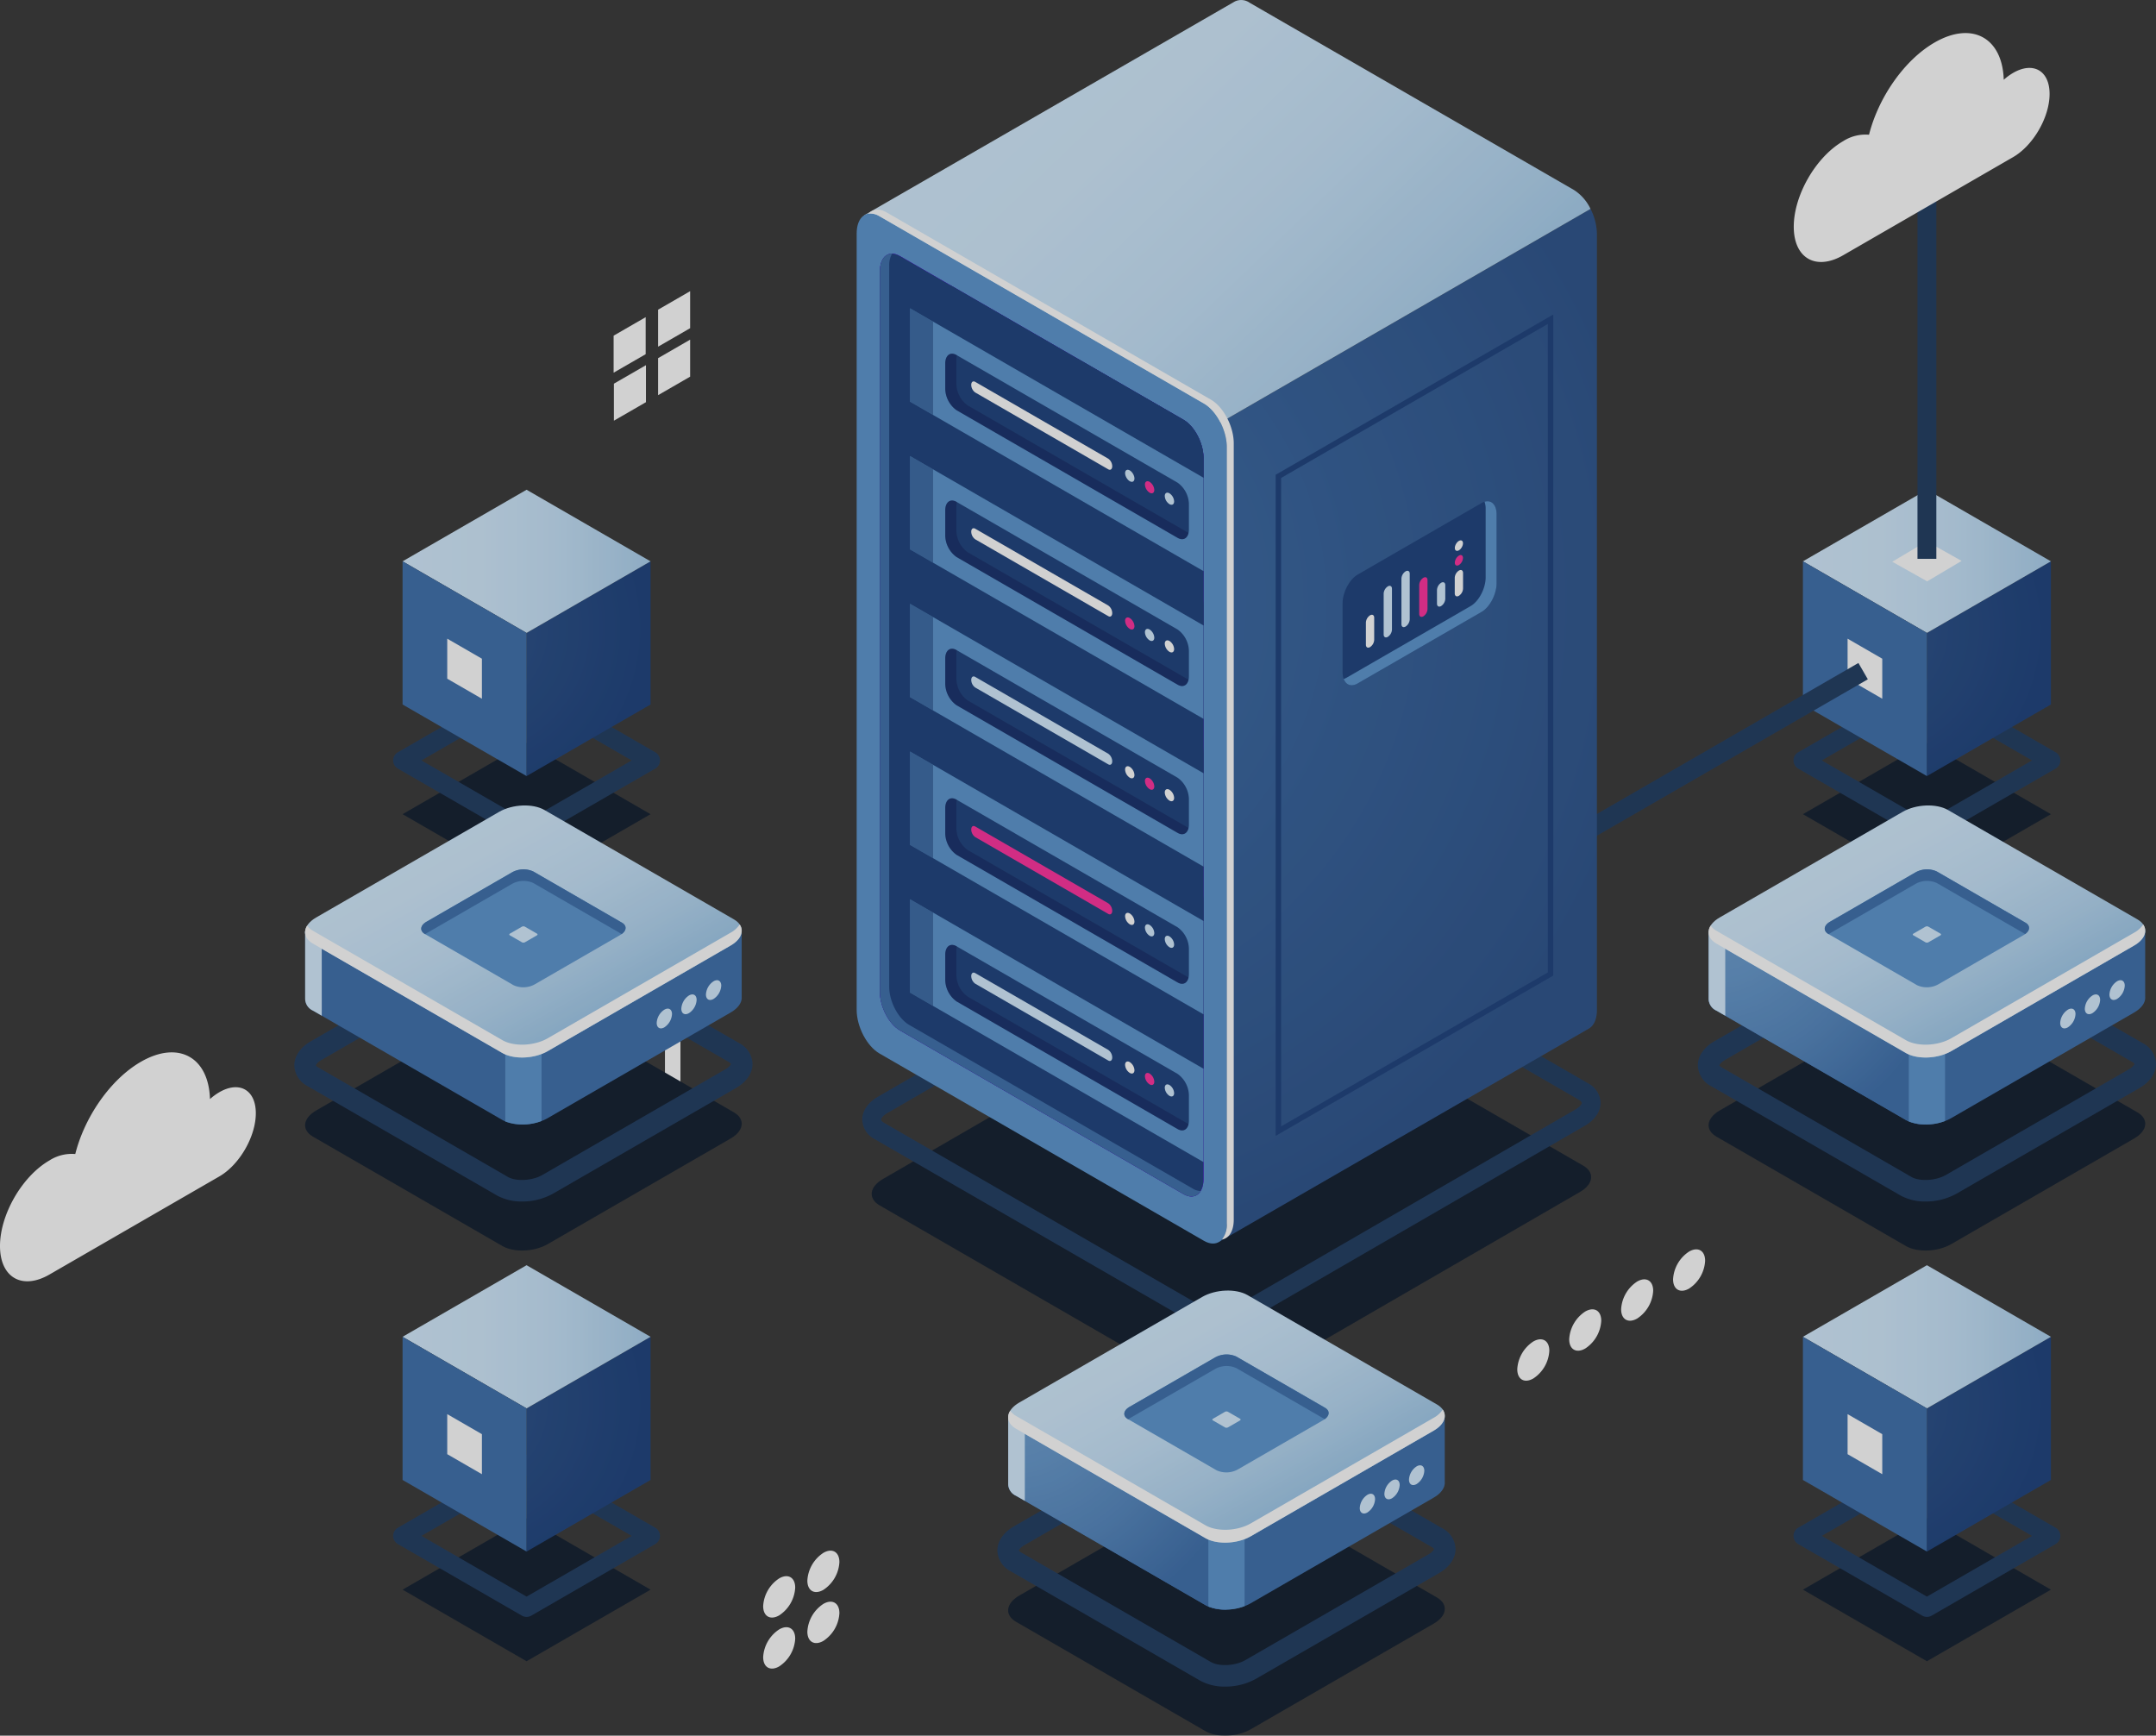 <svg xmlns="http://www.w3.org/2000/svg" xmlns:xlink="http://www.w3.org/1999/xlink" width="634.967" height="511.176" viewBox="0 0 634.967 511.176">
  <rect x="0" y="0" width="634.967" height="511.176" fill="#333333" stroke="none"/>
  <defs>
    <radialGradient id="radial-gradient" cx="-0.095" cy="0.312" r="0.861" gradientTransform="translate(-0.366) scale(1.732 1)" gradientUnits="objectBoundingBox">
      <stop offset="0" stop-color="#274f89"/>
      <stop offset="1" stop-color="#173d7a"/>
    </radialGradient>
    <linearGradient id="linear-gradient" y1="0.5" x2="1.319" y2="0.5" gradientUnits="objectBoundingBox">
      <stop offset="0" stop-color="#d4ecff"/>
      <stop offset="0.239" stop-color="#d0e9fd"/>
      <stop offset="0.46" stop-color="#c5e2f9"/>
      <stop offset="0.675" stop-color="#b2d5f1"/>
      <stop offset="0.884" stop-color="#98c4e7"/>
      <stop offset="1" stop-color="#86b8e0"/>
    </linearGradient>
    <radialGradient id="radial-gradient-2" cx="-1.237" cy="-0.578" r="1.555" gradientTransform="translate(-0.366) scale(1.732 1)" gradientUnits="objectBoundingBox">
      <stop offset="0" stop-color="#699dd1"/>
      <stop offset="0.266" stop-color="#6296cb"/>
      <stop offset="0.641" stop-color="#5084bd"/>
      <stop offset="1" stop-color="#396caa"/>
    </radialGradient>
    <radialGradient id="radial-gradient-3" cx="-0.095" cy="0.312" r="0.861" xlink:href="#radial-gradient"/>
    <radialGradient id="radial-gradient-4" cx="-1.237" cy="-0.578" r="1.555" xlink:href="#radial-gradient-2"/>
    <radialGradient id="radial-gradient-5" cx="-0.095" cy="0.312" r="0.861" xlink:href="#radial-gradient"/>
    <radialGradient id="radial-gradient-6" cx="-1.237" cy="-0.578" r="1.555" xlink:href="#radial-gradient-2"/>
    <radialGradient id="radial-gradient-7" cx="-0.095" cy="0.312" r="0.861" xlink:href="#radial-gradient"/>
    <radialGradient id="radial-gradient-8" cx="-1.237" cy="-0.578" r="1.555" xlink:href="#radial-gradient-2"/>
    <radialGradient id="radial-gradient-9" cx="0.234" cy="0.38" r="0.644" gradientTransform="translate(-0.287) scale(1.574 1)" gradientUnits="objectBoundingBox">
      <stop offset="0" stop-color="#396caa"/>
      <stop offset="1" stop-color="#274f89"/>
    </radialGradient>
    <linearGradient id="linear-gradient-5" x1="0.029" y1="0.235" x2="0.883" y2="0.916" xlink:href="#linear-gradient"/>
    <linearGradient id="linear-gradient-6" x1="-5.118" y1="7.146" x2="-3.992" y2="7.058" gradientUnits="objectBoundingBox">
      <stop offset="0" stop-color="#3919bb"/>
      <stop offset="1" stop-color="#6507fa"/>
    </linearGradient>
    <radialGradient id="radial-gradient-10" cx="0.055" cy="0.064" r="1.056" gradientTransform="translate(-0.02) scale(1.039 1)" xlink:href="#radial-gradient-2"/>
    <linearGradient id="linear-gradient-8" x1="0.131" y1="0.119" x2="0.99" y2="1.006" gradientUnits="objectBoundingBox">
      <stop offset="0" stop-color="#d4ecff"/>
      <stop offset="0.201" stop-color="#d0e9fd"/>
      <stop offset="0.387" stop-color="#c5e2f9"/>
      <stop offset="0.568" stop-color="#b2d5f1"/>
      <stop offset="0.744" stop-color="#98c4e7"/>
      <stop offset="0.842" stop-color="#86b8e0"/>
    </linearGradient>
    <radialGradient id="radial-gradient-11" cx="0.055" cy="0.064" r="1.056" gradientTransform="translate(-0.02) scale(1.039 1)" xlink:href="#radial-gradient-2"/>
  </defs>
  <g id="Group_1001" data-name="Group 1001" transform="translate(-169.251 -46.426)" opacity="0.777">
    <path id="Path_2757" data-name="Path 2757" d="M233.85,249.024a17.115,17.115,0,0,0-2.756,2.019c-.382-12.4-9.34-17.334-20.363-10.97-8.978,5.184-16.585,16.282-19.311,27.159a12.178,12.178,0,0,0-7.617,1.893c-8.037,4.639-14.552,15.924-14.552,25.2s6.514,13.04,14.552,8.4l50.047-28.9c5.933-3.425,10.743-11.757,10.743-18.608S239.782,245.6,233.85,249.024Z" transform="translate(0 119.072)" fill="#fff"/>
    <g id="Group_963" data-name="Group 963" transform="translate(616.107 414.38)">
      <path id="Path_2758" data-name="Path 2758" d="M452.992,292.84a10.427,10.427,0,0,1-4.719,8.171c-2.606,1.5-4.719.286-4.719-2.724a10.433,10.433,0,0,1,4.719-8.173C450.879,288.611,452.992,289.83,452.992,292.84Z" transform="translate(-443.555 -262.979)" fill="#fff"/>
      <path id="Path_2759" data-name="Path 2759" d="M462.453,287.377a10.428,10.428,0,0,1-4.719,8.173c-2.606,1.5-4.719.284-4.719-2.724a10.427,10.427,0,0,1,4.719-8.173C460.342,283.148,462.453,284.367,462.453,287.377Z" transform="translate(-437.722 -266.346)" fill="#fff"/>
      <path id="Path_2760" data-name="Path 2760" d="M471.915,281.914a10.43,10.43,0,0,1-4.719,8.173c-2.606,1.5-4.719.284-4.719-2.724a10.43,10.43,0,0,1,4.719-8.173C469.8,277.685,471.915,278.905,471.915,281.914Z" transform="translate(-431.889 -269.714)" fill="#fff"/>
      <path id="Path_2761" data-name="Path 2761" d="M481.377,276.451a10.43,10.43,0,0,1-4.719,8.173c-2.606,1.505-4.719.286-4.719-2.724a10.432,10.432,0,0,1,4.719-8.173C479.264,272.222,481.377,273.442,481.377,276.451Z" transform="translate(-426.055 -273.082)" fill="#fff"/>
    </g>
    <g id="Group_964" data-name="Group 964" transform="translate(394.009 503.118)">
      <path id="Path_2762" data-name="Path 2762" d="M316.714,345.018A10.427,10.427,0,0,1,312,353.191c-2.606,1.5-4.719.286-4.719-2.724A10.432,10.432,0,0,1,312,342.294C314.6,340.789,316.714,342.009,316.714,345.018Z" transform="translate(-307.277 -319.104)" fill="#fff"/>
      <path id="Path_2763" data-name="Path 2763" d="M324.767,340.369a10.43,10.43,0,0,1-4.719,8.173c-2.606,1.5-4.719.284-4.719-2.724a10.43,10.43,0,0,1,4.719-8.173C322.654,336.14,324.767,337.36,324.767,340.369Z" transform="translate(-302.312 -321.97)" fill="#fff"/>
      <path id="Path_2764" data-name="Path 2764" d="M316.714,335.72A10.427,10.427,0,0,1,312,343.893c-2.606,1.5-4.719.286-4.719-2.724A10.433,10.433,0,0,1,312,333C314.6,331.491,316.714,332.711,316.714,335.72Z" transform="translate(-307.277 -324.836)" fill="#fff"/>
      <path id="Path_2765" data-name="Path 2765" d="M324.767,331.071a10.43,10.43,0,0,1-4.719,8.173c-2.606,1.505-4.719.285-4.719-2.724a10.43,10.43,0,0,1,4.719-8.173C322.654,326.842,324.767,328.062,324.767,331.071Z" transform="translate(-302.312 -327.702)" fill="#fff"/>
    </g>
    <g id="Group_965" data-name="Group 965" transform="translate(349.97 132.184)">
      <path id="Path_2766" data-name="Path 2766" d="M289.67,114.886l-9.437,5.449v-10.9l9.437-5.449Z" transform="translate(-280.232 -96.332)" fill="#fff"/>
      <path id="Path_2767" data-name="Path 2767" d="M297.772,110.149l-9.437,5.449V104.7l9.437-5.449Z" transform="translate(-275.237 -99.252)" fill="#fff"/>
      <path id="Path_2768" data-name="Path 2768" d="M289.72,123.632l-9.437,5.449v-10.9l9.437-5.449Z" transform="translate(-280.201 -90.94)" fill="#fff"/>
      <path id="Path_2769" data-name="Path 2769" d="M297.772,118.982l-9.437,5.449v-10.9l9.437-5.449Z" transform="translate(-275.237 -93.807)" fill="#fff"/>
    </g>
    <path id="Path_2770" data-name="Path 2770" d="M276.24,278.026a2.282,2.282,0,0,1-2.282-2.282V246.506a2.281,2.281,0,0,1,1.141-1.977l25.321-14.618a2.283,2.283,0,0,1,3.424,1.975v29.239A2.284,2.284,0,0,1,302.7,263.1L277.382,277.72A2.284,2.284,0,0,1,276.24,278.026Zm2.283-30.2v23.966l20.756-11.983v-23.97Zm23.038,13.3h0Z" transform="translate(65.811 114.221)" fill="#fff"/>
    <g id="Group_967" data-name="Group 967" transform="translate(285.039 419.048)">
      <g id="Group_966" data-name="Group 966">
        <path id="Path_2771" data-name="Path 2771" d="M278.54,363.93l-36.518-21.084,36.517-21.083,36.518,21.084Z" transform="translate(-239.246 -247.293)" fill="#0b1829"/>
        <path id="Path_2772" data-name="Path 2772" d="M279.6,357.971a2.771,2.771,0,0,1-1.387-.372l-36.518-21.084a2.776,2.776,0,0,1,0-4.809l36.517-21.082a2.77,2.77,0,0,1,2.774,0L317.5,331.706a2.775,2.775,0,0,1,0,4.809L280.986,357.6A2.771,2.771,0,0,1,279.6,357.971ZM248.633,334.11,279.6,351.989l30.964-17.879L279.6,316.235Z" transform="translate(-240.305 -254.39)" fill="#1a375d"/>
        <path id="Path_2773" data-name="Path 2773" d="M301.13,330.9l-36.517,21.083V309.82l36.517-21.083Z" transform="translate(-225.319 -267.654)" fill="url(#radial-gradient)"/>
        <path id="Path_2774" data-name="Path 2774" d="M278.54,317.86l-36.517-21.083,36.516-21.082,36.517,21.083Z" transform="translate(-239.246 -275.695)" fill="url(#linear-gradient)"/>
        <path id="Path_2775" data-name="Path 2775" d="M278.54,351.985,242.023,330.9V288.737L278.54,309.82Z" transform="translate(-239.246 -267.654)" fill="url(#radial-gradient-2)"/>
      </g>
      <path id="Path_2776" data-name="Path 2776" d="M260.372,320.518l-10.214-5.9V302.828l10.214,5.9Z" transform="translate(-234.23 -258.967)" fill="#fff"/>
    </g>
    <g id="Group_969" data-name="Group 969" transform="translate(697.456 190.661)">
      <g id="Group_968" data-name="Group 968">
        <path id="Path_2777" data-name="Path 2777" d="M531.482,223.433,494.964,202.35l36.517-21.083L568,202.351Z" transform="translate(-492.187 -106.797)" fill="#0b1829"/>
        <path id="Path_2778" data-name="Path 2778" d="M532.542,217.474a2.782,2.782,0,0,1-1.389-.372L494.635,196.02a2.776,2.776,0,0,1,0-4.809l36.517-21.083a2.774,2.774,0,0,1,2.776,0l36.519,21.083a2.776,2.776,0,0,1,0,4.809L533.929,217.1A2.781,2.781,0,0,1,532.542,217.474Zm-30.966-23.86,30.966,17.877L563.5,193.614,532.54,175.739Z" transform="translate(-493.246 -113.893)" fill="#1a375d"/>
        <path id="Path_2779" data-name="Path 2779" d="M554.071,190.405l-36.517,21.083V169.323l36.517-21.083Z" transform="translate(-478.26 -127.158)" fill="url(#radial-gradient-3)"/>
        <path id="Path_2780" data-name="Path 2780" d="M531.482,177.364l-36.517-21.083L531.48,135.2,568,156.281Z" transform="translate(-492.186 -135.198)" fill="url(#linear-gradient)"/>
        <path id="Path_2781" data-name="Path 2781" d="M531.482,211.488l-36.517-21.083V148.24l36.517,21.083Z" transform="translate(-492.186 -127.158)" fill="url(#radial-gradient-4)"/>
      </g>
      <path id="Path_2782" data-name="Path 2782" d="M513.314,180.022l-10.213-5.9V162.332l10.213,5.9Z" transform="translate(-487.171 -118.47)" fill="#fff"/>
      <path id="Path_2783" data-name="Path 2783" d="M511.237,150.612l10.142-6.019,10.283,5.774-10.142,6.019Z" transform="translate(-482.154 -129.406)" fill="#fff"/>
    </g>
    <g id="Group_971" data-name="Group 971" transform="translate(697.456 419.048)">
      <g id="Group_970" data-name="Group 970">
        <path id="Path_2784" data-name="Path 2784" d="M531.482,363.93l-36.518-21.084,36.517-21.083L568,342.847Z" transform="translate(-492.187 -247.293)" fill="#0b1829"/>
        <path id="Path_2785" data-name="Path 2785" d="M532.542,357.971a2.782,2.782,0,0,1-1.389-.372l-36.518-21.084a2.776,2.776,0,0,1,0-4.809l36.517-21.082a2.773,2.773,0,0,1,2.776,0l36.519,21.082a2.776,2.776,0,0,1,0,4.809L533.929,357.6A2.781,2.781,0,0,1,532.542,357.971ZM501.574,334.11l30.967,17.879,30.964-17.879L532.54,316.235Z" transform="translate(-493.246 -254.39)" fill="#1a375d"/>
        <path id="Path_2786" data-name="Path 2786" d="M554.071,330.9l-36.517,21.083V309.82l36.517-21.083Z" transform="translate(-478.26 -267.654)" fill="url(#radial-gradient-5)"/>
        <path id="Path_2787" data-name="Path 2787" d="M531.481,317.86l-36.517-21.083,36.516-21.082L568,296.778Z" transform="translate(-492.187 -275.695)" fill="url(#linear-gradient)"/>
        <path id="Path_2788" data-name="Path 2788" d="M531.481,351.985,494.964,330.9V288.737l36.517,21.083Z" transform="translate(-492.187 -267.654)" fill="url(#radial-gradient-6)"/>
      </g>
      <path id="Path_2789" data-name="Path 2789" d="M513.314,320.518l-10.214-5.9V302.828l10.214,5.9Z" transform="translate(-487.171 -258.967)" fill="#fff"/>
    </g>
    <g id="Group_973" data-name="Group 973" transform="translate(285.039 190.661)">
      <g id="Group_972" data-name="Group 972">
        <path id="Path_2790" data-name="Path 2790" d="M278.54,223.433,242.022,202.35l36.517-21.083,36.518,21.084Z" transform="translate(-239.246 -106.797)" fill="#0b1829"/>
        <path id="Path_2791" data-name="Path 2791" d="M279.6,217.474a2.771,2.771,0,0,1-1.387-.372L241.694,196.02a2.776,2.776,0,0,1,0-4.809l36.517-21.083a2.771,2.771,0,0,1,2.774,0L317.5,191.21a2.775,2.775,0,0,1,0,4.809L280.986,217.1A2.771,2.771,0,0,1,279.6,217.474Zm-30.964-23.86L279.6,211.491l30.963-17.877L279.6,175.739Z" transform="translate(-240.305 -113.893)" fill="#1a375d"/>
        <path id="Path_2792" data-name="Path 2792" d="M301.13,190.405l-36.517,21.083V169.323L301.13,148.24Z" transform="translate(-225.319 -127.158)" fill="url(#radial-gradient-7)"/>
        <path id="Path_2793" data-name="Path 2793" d="M278.54,177.364l-36.517-21.083L278.539,135.2l36.517,21.083Z" transform="translate(-239.246 -135.198)" fill="url(#linear-gradient)"/>
        <path id="Path_2794" data-name="Path 2794" d="M278.54,211.488l-36.517-21.083V148.24l36.517,21.083Z" transform="translate(-239.246 -127.158)" fill="url(#radial-gradient-8)"/>
      </g>
      <path id="Path_2795" data-name="Path 2795" d="M260.372,180.022l-10.214-5.9V162.332l10.214,5.9Z" transform="translate(-234.23 -118.47)" fill="#fff"/>
    </g>
    <rect id="Rectangle_234" data-name="Rectangle 234" width="122.625" height="5.552" transform="matrix(0.866, -0.5, 0.5, 0.866, 610.381, 302.993)" fill="#1a375d"/>
    <g id="Group_991" data-name="Group 991" transform="translate(421.55 46.426)">
      <path id="Path_2796" data-name="Path 2796" d="M422.354,345.68,328.7,291.61c-3.432-1.982-3-5.443.962-7.73l99.263-57.459c3.964-2.289,9.959-2.536,13.391-.556l93.654,54.072c3.432,1.982,3,5.443-.962,7.73l-99.263,57.459C431.781,347.413,425.787,347.662,422.354,345.68Z" transform="translate(-321.968 63.375)" fill="#0b1829"/>
      <path id="Path_2797" data-name="Path 2797" d="M429.241,337.309a14.662,14.662,0,0,1-7.216-1.7l-93.654-54.071a6.736,6.736,0,0,1-3.705-5.763c0-2.594,1.7-5.065,4.664-6.778l99.263-57.456c4.8-2.776,11.9-3.02,16.168-.558l93.654,54.072a6.727,6.727,0,0,1,3.705,5.761c0,2.6-1.7,5.066-4.665,6.776l-99.262,57.457A18.293,18.293,0,0,1,429.241,337.309Zm-4.441-6.5c2.572,1.484,7.531,1.224,10.614-.556l99.262-57.457c1.388-.8,1.893-1.618,1.893-1.971,0-.208-.288-.582-.928-.954L441.986,215.8c-2.572-1.486-7.531-1.225-10.614.556L332.11,273.808c-1.389.8-1.893,1.618-1.893,1.97,0,.207.288.584.931.954Z" transform="translate(-323.027 53.981)" fill="#1a375d"/>
      <g id="Group_990" data-name="Group 990">
        <g id="Group_989" data-name="Group 989">
          <g id="Group_984" data-name="Group 984">
            <g id="Group_976" data-name="Group 976">
              <g id="Group_975" data-name="Group 975">
                <g id="Group_974" data-name="Group 974">
                  <path id="Path_2798" data-name="Path 2798" d="M421.354,147.4s-51.418,4.9-82.385,7.278l82.138,233.93,108.647-62.664.052-.031L530,325.8l0-.008c1.359-.857,2.219-2.725,2.219-5.364V91.786a16.57,16.57,0,0,0-1.887-7.3Z" transform="translate(-314.209 -22.961)" fill="url(#radial-gradient-9)"/>
                  <path id="Path_2799" data-name="Path 2799" d="M534.056,102.394,438.507,47.229a4.319,4.319,0,0,0-4.352-.375v0L325.072,109.785l5.139,19.02,27.351,77.9,5.149,2.971L538.9,107.949A13.467,13.467,0,0,0,534.056,102.394Z" transform="translate(-322.777 -46.426)" fill="url(#linear-gradient-5)"/>
                  <path id="Path_2800" data-name="Path 2800" d="M425.927,387.883,330.38,332.718c-3.716-2.145-6.728-7.9-6.728-12.854V91.215c0-4.953,3.012-7.231,6.728-5.086l95.547,55.165c3.716,2.145,6.728,7.9,6.728,12.854V382.8C432.655,387.751,429.643,390.028,425.927,387.883Z" transform="translate(-323.652 -22.446)" fill="#5793ce"/>
                  <path id="Path_2801" data-name="Path 2801" d="M426.646,140.583,331.1,85.418c-2.152-1.241-4.062-.994-5.292.39a4.975,4.975,0,0,1,3.244.76L424.6,141.732c3.716,2.145,6.728,7.9,6.728,12.855V383.233a6.982,6.982,0,0,1-1.435,4.7c2.077-.328,3.484-2.46,3.484-5.845V153.437C433.374,148.482,430.363,142.728,426.646,140.583Z" transform="translate(-322.323 -22.883)" fill="#fff"/>
                  <path id="Path_2802" data-name="Path 2802" d="M417.3,369.606l-83.526-48.224c-3.248-1.877-5.881-6.907-5.881-11.238V97.8c0-4.331,2.633-6.322,5.881-4.447L417.3,141.572c3.248,1.877,5.881,6.907,5.881,11.238V365.159C423.182,369.49,420.549,371.481,417.3,369.606Z" transform="translate(-321.037 -17.933)" fill="url(#linear-gradient-6)"/>
                  <path id="Path_2803" data-name="Path 2803" d="M417.3,369.606l-83.526-48.224c-3.248-1.877-5.881-6.907-5.881-11.238V97.8c0-4.331,2.633-6.322,5.881-4.447L417.3,141.572c3.248,1.877,5.881,6.907,5.881,11.238V365.159C423.182,369.49,420.549,371.481,417.3,369.606Z" transform="translate(-321.037 -17.933)" fill="url(#linear-gradient-6)"/>
                  <path id="Path_2804" data-name="Path 2804" d="M417.3,369.606l-83.526-48.224c-3.248-1.877-5.881-6.907-5.881-11.238V97.8c0-4.331,2.633-6.322,5.881-4.447L417.3,141.572c3.248,1.877,5.881,6.907,5.881,11.238V365.159C423.182,369.49,420.549,371.481,417.3,369.606Z" transform="translate(-321.037 -17.933)" fill="#173d7a"/>
                  <path id="Path_2805" data-name="Path 2805" d="M420.03,368,336.5,319.775c-3.248-1.875-5.881-6.906-5.881-11.236V96.189a6.793,6.793,0,0,1,.844-3.545c-2.1-.016-3.572,1.912-3.572,5.15V310.143c0,4.331,2.633,9.361,5.881,11.238L417.3,369.605c2.14,1.235,4.009.784,5.037-.9A4.737,4.737,0,0,1,420.03,368Z" transform="translate(-321.037 -17.932)" fill="#396caa"/>
                </g>
              </g>
            </g>
            <g id="Group_978" data-name="Group 978" transform="translate(15.704 83.958)">
              <g id="Group_977" data-name="Group 977" transform="translate(0)">
                <path id="Path_2806" data-name="Path 2806" d="M413.927,210.5l-31.045-17.924-49.515,28.588,86.441,49.906V221.74C419.808,217.409,417.175,212.377,413.927,210.5Z" transform="translate(-333.367 -40.28)" fill="#173d7a"/>
                <path id="Path_2807" data-name="Path 2807" d="M413.927,183.584,382.882,165.66l-49.515,28.588,86.441,49.906V194.822C419.808,190.491,417.175,185.459,413.927,183.584Z" transform="translate(-333.367 -56.876)" fill="#173d7a"/>
                <path id="Path_2808" data-name="Path 2808" d="M413.927,156.666l-31.045-17.925-49.515,28.588,86.441,49.908V167.9C419.808,163.572,417.175,158.542,413.927,156.666Z" transform="translate(-333.367 -73.471)" fill="#173d7a"/>
                <path id="Path_2809" data-name="Path 2809" d="M413.927,129.747l-31.045-17.924-49.515,28.588,86.441,49.908V140.986C419.808,136.654,417.175,131.622,413.927,129.747Z" transform="translate(-333.367 -90.066)" fill="#173d7a"/>
                <path id="Path_2810" data-name="Path 2810" d="M413.927,138.044,345.2,98.364l-11.83,6.83L419.808,155.1v-5.818C419.808,144.952,417.175,139.92,413.927,138.044Z" transform="translate(-333.367 -98.364)" fill="#173d7a"/>
              </g>
              <path id="Path_2811" data-name="Path 2811" d="M419.809,152.5l-86.442-49.908v27.5L419.809,180Z" transform="translate(-333.367 -95.759)" fill="#5793ce"/>
              <path id="Path_2812" data-name="Path 2812" d="M419.809,179.415l-86.442-49.908v27.5l86.442,49.907Z" transform="translate(-333.367 -79.164)" fill="#5793ce"/>
              <path id="Path_2813" data-name="Path 2813" d="M419.809,206.333l-86.442-49.908v27.5l86.442,49.907Z" transform="translate(-333.367 -62.568)" fill="#5793ce"/>
              <path id="Path_2814" data-name="Path 2814" d="M419.809,233.252l-86.442-49.908v27.5l86.442,49.907Z" transform="translate(-333.367 -45.973)" fill="#5793ce"/>
              <path id="Path_2815" data-name="Path 2815" d="M419.809,260.17l-86.442-49.908v27.5l86.442,49.907Z" transform="translate(-333.367 -29.378)" fill="#5793ce"/>
            </g>
            <g id="Group_979" data-name="Group 979" transform="translate(26.086 104.166)">
              <path id="Path_2816" data-name="Path 2816" d="M408.225,165.1l-65.108-37.592a7.971,7.971,0,0,1-3.328-6.359v-7.365c0-2.451,1.49-3.577,3.328-2.517l65.108,37.59a7.974,7.974,0,0,1,3.328,6.361v7.365C411.554,165.031,410.063,166.158,408.225,165.1Z" transform="translate(-339.789 -110.865)" fill="#173d7a"/>
              <path id="Path_2817" data-name="Path 2817" d="M346.407,126.1a7.973,7.973,0,0,1-3.328-6.359v-7.365a4.715,4.715,0,0,1,.123-1.059l-.084-.048c-1.838-1.06-3.328.065-3.328,2.517v7.365a7.971,7.971,0,0,0,3.328,6.359l65.108,37.59c1.545.892,2.831.226,3.207-1.458Z" transform="translate(-339.789 -110.865)" fill="#06033e" opacity="0.3"/>
              <path id="Path_2818" data-name="Path 2818" d="M384.875,141.8,345.7,119.177a2.806,2.806,0,0,1-1.172-2.237h0c0-.862.525-1.259,1.172-.886l39.179,22.621a2.8,2.8,0,0,1,1.17,2.237h0C386.046,141.774,385.522,142.17,384.875,141.8Z" transform="translate(-336.87 -107.753)" fill="#fff"/>
            </g>
            <g id="Group_980" data-name="Group 980" transform="translate(26.086 147.411)">
              <path id="Path_2819" data-name="Path 2819" d="M408.225,191.849l-65.108-37.592a7.971,7.971,0,0,1-3.328-6.359v-7.365c0-2.451,1.49-3.577,3.328-2.517l65.108,37.59a7.974,7.974,0,0,1,3.328,6.361v7.365C411.554,191.783,410.063,192.91,408.225,191.849Z" transform="translate(-339.789 -137.617)" fill="#173d7a"/>
              <path id="Path_2820" data-name="Path 2820" d="M346.407,152.848a7.973,7.973,0,0,1-3.328-6.359v-7.365a4.714,4.714,0,0,1,.123-1.059l-.084-.048c-1.838-1.06-3.328.066-3.328,2.517V147.9a7.968,7.968,0,0,0,3.328,6.359l65.108,37.592c1.545.891,2.831.225,3.207-1.46Z" transform="translate(-339.789 -137.617)" fill="#06033e" opacity="0.3"/>
              <path id="Path_2821" data-name="Path 2821" d="M384.875,168.548,345.7,145.929a2.806,2.806,0,0,1-1.172-2.237h0c0-.862.525-1.259,1.172-.886l39.179,22.621a2.8,2.8,0,0,1,1.17,2.237h0C386.046,168.526,385.522,168.922,384.875,168.548Z" transform="translate(-336.87 -134.505)" fill="#fff"/>
            </g>
            <g id="Group_981" data-name="Group 981" transform="translate(26.086 191.059)">
              <path id="Path_2822" data-name="Path 2822" d="M408.225,218.85l-65.108-37.59a7.974,7.974,0,0,1-3.328-6.361v-7.365c0-2.451,1.49-3.577,3.328-2.515l65.108,37.59a7.971,7.971,0,0,1,3.328,6.359v7.365C411.554,218.785,410.063,219.91,408.225,218.85Z" transform="translate(-339.789 -164.619)" fill="#173d7a"/>
              <path id="Path_2823" data-name="Path 2823" d="M346.407,179.848a7.968,7.968,0,0,1-3.328-6.359v-7.365a4.714,4.714,0,0,1,.123-1.059l-.084-.047c-1.838-1.062-3.328.065-3.328,2.515V174.9a7.974,7.974,0,0,0,3.328,6.361l65.108,37.59c1.545.891,2.831.225,3.207-1.458Z" transform="translate(-339.789 -164.619)" fill="#06033e" opacity="0.3"/>
              <path id="Path_2824" data-name="Path 2824" d="M384.875,195.55,345.7,172.929a2.8,2.8,0,0,1-1.172-2.237h0c0-.862.525-1.258,1.172-.884l39.179,22.62a2.8,2.8,0,0,1,1.17,2.237h0C386.046,195.528,385.522,195.924,384.875,195.55Z" transform="translate(-336.87 -161.506)" fill="#d4ecff"/>
            </g>
            <g id="Group_982" data-name="Group 982" transform="translate(26.086 235.11)">
              <path id="Path_2825" data-name="Path 2825" d="M408.225,246.1l-65.108-37.59a7.971,7.971,0,0,1-3.328-6.359v-7.365c0-2.452,1.49-3.577,3.328-2.517l65.108,37.59a7.974,7.974,0,0,1,3.328,6.361v7.365C411.554,246.035,410.063,247.162,408.225,246.1Z" transform="translate(-339.789 -191.869)" fill="#173d7a"/>
              <path id="Path_2826" data-name="Path 2826" d="M346.407,207.1a7.973,7.973,0,0,1-3.328-6.359v-7.366a4.711,4.711,0,0,1,.123-1.057l-.084-.049c-1.838-1.06-3.328.065-3.328,2.517v7.365a7.971,7.971,0,0,0,3.328,6.359l65.108,37.59c1.545.892,2.831.226,3.207-1.458Z" transform="translate(-339.789 -191.869)" fill="#06033e" opacity="0.3"/>
              <path id="Path_2827" data-name="Path 2827" d="M384.875,222.8,345.7,200.181a2.806,2.806,0,0,1-1.172-2.237h0c0-.863.525-1.259,1.172-.886l39.179,22.621a2.8,2.8,0,0,1,1.17,2.237h0C386.046,222.778,385.522,223.174,384.875,222.8Z" transform="translate(-336.87 -188.757)" fill="#ff2c9c"/>
            </g>
            <g id="Group_983" data-name="Group 983" transform="translate(26.086 278.288)">
              <path id="Path_2828" data-name="Path 2828" d="M408.225,272.811l-65.108-37.59a7.973,7.973,0,0,1-3.328-6.361v-7.365c0-2.451,1.49-3.577,3.328-2.515l65.108,37.59a7.971,7.971,0,0,1,3.328,6.359v7.365C411.554,272.746,410.063,273.873,408.225,272.811Z" transform="translate(-339.789 -218.58)" fill="#173d7a"/>
              <path id="Path_2829" data-name="Path 2829" d="M346.407,233.809a7.968,7.968,0,0,1-3.328-6.359v-7.365a4.714,4.714,0,0,1,.123-1.059l-.084-.047c-1.838-1.062-3.328.065-3.328,2.515v7.365a7.973,7.973,0,0,0,3.328,6.361l65.108,37.59c1.545.891,2.831.225,3.207-1.458Z" transform="translate(-339.789 -218.58)" fill="#06033e" opacity="0.3"/>
              <path id="Path_2830" data-name="Path 2830" d="M384.875,249.512,345.7,226.89a2.8,2.8,0,0,1-1.172-2.237h0c0-.862.525-1.258,1.172-.884l39.179,22.62a2.8,2.8,0,0,1,1.17,2.237h0C386.046,249.489,385.522,249.885,384.875,249.512Z" transform="translate(-336.87 -215.467)" fill="#d4ecff"/>
            </g>
            <path id="Path_2831" data-name="Path 2831" d="M333.367,102.589l6.807,3.93v27.5l-6.807-3.93Z" transform="translate(-317.663 -11.801)" fill="#173d7a" opacity="0.5"/>
            <path id="Path_2832" data-name="Path 2832" d="M333.367,129.508l6.807,3.93v27.5l-6.807-3.93Z" transform="translate(-317.663 4.794)" fill="#173d7a" opacity="0.5"/>
            <path id="Path_2833" data-name="Path 2833" d="M333.367,156.426l6.807,3.93v27.5l-6.807-3.93Z" transform="translate(-317.663 21.39)" fill="#173d7a" opacity="0.5"/>
            <path id="Path_2834" data-name="Path 2834" d="M333.367,183.344l6.807,3.93v27.5l-6.807-3.93Z" transform="translate(-317.663 37.985)" fill="#173d7a" opacity="0.5"/>
            <path id="Path_2835" data-name="Path 2835" d="M333.367,210.262l6.807,3.93v27.5l-6.807-3.93Z" transform="translate(-317.663 54.58)" fill="#173d7a" opacity="0.5"/>
          </g>
          <ellipse id="Ellipse_173" data-name="Ellipse 173" cx="1.125" cy="1.949" rx="1.125" ry="1.949" transform="matrix(0.866, -0.5, 0.5, 0.866, 78.483, 139.006)" fill="#d4ecff"/>
          <path id="Path_2836" data-name="Path 2836" d="M378.927,136.674c0,.879-.617,1.235-1.379.8a3.045,3.045,0,0,1-1.377-2.388c0-.879.616-1.235,1.377-.8A3.046,3.046,0,0,1,378.927,136.674Z" transform="translate(-291.274 7.625)" fill="#ff2c9c"/>
          <path id="Path_2837" data-name="Path 2837" d="M382.541,138.761c0,.879-.616,1.235-1.377.8a3.044,3.044,0,0,1-1.379-2.386c0-.879.618-1.235,1.379-.8A3.042,3.042,0,0,1,382.541,138.761Z" transform="translate(-289.046 8.912)" fill="#d4ecff"/>
          <path id="Path_2838" data-name="Path 2838" d="M375.312,161.492c0,.879-.618,1.235-1.377.8a3.047,3.047,0,0,1-1.379-2.386c0-.879.617-1.237,1.379-.8A3.049,3.049,0,0,1,375.312,161.492Z" transform="translate(-293.502 22.925)" fill="#ff2c9c"/>
          <path id="Path_2839" data-name="Path 2839" d="M378.927,163.579c0,.879-.617,1.235-1.379.8a3.045,3.045,0,0,1-1.377-2.388c0-.878.616-1.235,1.377-.8A3.047,3.047,0,0,1,378.927,163.579Z" transform="translate(-291.274 24.212)" fill="#d4ecff"/>
          <path id="Path_2840" data-name="Path 2840" d="M382.541,165.666c0,.878-.616,1.235-1.377.8a3.047,3.047,0,0,1-1.379-2.388c0-.878.618-1.235,1.379-.8A3.045,3.045,0,0,1,382.541,165.666Z" transform="translate(-289.046 25.499)" fill="#fff"/>
          <path id="Path_2841" data-name="Path 2841" d="M375.312,188.6c0,.879-.618,1.235-1.377.8a3.047,3.047,0,0,1-1.379-2.388c0-.878.617-1.235,1.379-.8A3.049,3.049,0,0,1,375.312,188.6Z" transform="translate(-293.502 39.638)" fill="#fff"/>
          <path id="Path_2842" data-name="Path 2842" d="M378.927,190.687c0,.878-.617,1.235-1.379.8a3.045,3.045,0,0,1-1.377-2.388c0-.878.616-1.235,1.377-.8A3.047,3.047,0,0,1,378.927,190.687Z" transform="translate(-291.274 40.924)" fill="#ff2c9c"/>
          <path id="Path_2843" data-name="Path 2843" d="M382.541,192.775c0,.878-.616,1.235-1.377.8a3.047,3.047,0,0,1-1.379-2.388c0-.879.618-1.235,1.379-.8A3.045,3.045,0,0,1,382.541,192.775Z" transform="translate(-289.046 42.211)" fill="#fff"/>
          <path id="Path_2844" data-name="Path 2844" d="M375.312,215.313c0,.878-.618,1.235-1.377.8a3.047,3.047,0,0,1-1.379-2.388c0-.878.617-1.235,1.379-.8A3.05,3.05,0,0,1,375.312,215.313Z" transform="translate(-293.502 56.106)" fill="#fff"/>
          <path id="Path_2845" data-name="Path 2845" d="M378.927,217.4c0,.878-.617,1.235-1.379.8a3.045,3.045,0,0,1-1.377-2.388c0-.878.616-1.235,1.377-.8A3.047,3.047,0,0,1,378.927,217.4Z" transform="translate(-291.274 57.393)" fill="#d4ecff"/>
          <path id="Path_2846" data-name="Path 2846" d="M382.541,219.488c0,.878-.616,1.235-1.377.8a3.047,3.047,0,0,1-1.379-2.388c0-.879.618-1.235,1.379-.8A3.045,3.045,0,0,1,382.541,219.488Z" transform="translate(-289.046 58.679)" fill="#d4ecff"/>
          <path id="Path_2847" data-name="Path 2847" d="M375.312,242.39c0,.879-.618,1.235-1.377.8a3.044,3.044,0,0,1-1.379-2.386c0-.879.617-1.235,1.379-.8A3.05,3.05,0,0,1,375.312,242.39Z" transform="translate(-293.502 72.8)" fill="#fff"/>
          <path id="Path_2848" data-name="Path 2848" d="M378.927,244.477c0,.879-.617,1.235-1.379.8a3.045,3.045,0,0,1-1.377-2.386c0-.879.616-1.235,1.377-.8A3.047,3.047,0,0,1,378.927,244.477Z" transform="translate(-291.274 74.086)" fill="#ff2c9c"/>
          <path id="Path_2849" data-name="Path 2849" d="M382.541,246.564c0,.879-.616,1.235-1.377.8a3.047,3.047,0,0,1-1.379-2.388c0-.878.618-1.235,1.379-.8A3.045,3.045,0,0,1,382.541,246.564Z" transform="translate(-289.046 75.373)" fill="#d4ecff"/>
          <g id="Group_985" data-name="Group 985" transform="translate(123.394 92.624)">
            <path id="Path_2850" data-name="Path 2850" d="M399.986,345.632v-194.7l.4-.231,81.369-46.979v194.7l-.4.231ZM401.6,151.866V342.839l78.548-45.35V106.517Z" transform="translate(-399.986 -103.725)" fill="#173d7a"/>
          </g>
          <g id="Group_988" data-name="Group 988" transform="translate(143.106 147.629)">
            <path id="Path_2851" data-name="Path 2851" d="M453.1,170.347l-36.485,21.065c-2.451,1.414-4.437-.087-4.437-3.356V167.827c0-3.267,1.987-7.062,4.437-8.479L453.1,138.284c2.452-1.414,4.439.087,4.439,3.356v20.229C457.541,165.136,455.554,168.931,453.1,170.347Z" transform="translate(-412.18 -137.752)" fill="#173d7a"/>
            <path id="Path_2852" data-name="Path 2852" d="M453.862,137.892a5.859,5.859,0,0,1,.33,2.029V160.15c0,3.267-1.987,7.064-4.439,8.479l-36.485,21.065a4.26,4.26,0,0,1-.884.391c.658,1.786,2.247,2.4,4.108,1.327l36.485-21.065c2.452-1.416,4.437-5.212,4.437-8.479V141.639C457.413,138.775,455.889,137.268,453.862,137.892Z" transform="translate(-412.054 -137.751)" fill="#5793ce"/>
            <g id="Group_987" data-name="Group 987" transform="translate(6.869 11.099)">
              <g id="Group_986" data-name="Group 986" transform="translate(0 9.146)">
                <path id="Path_2853" data-name="Path 2853" d="M433.839,150.443c.674-.39,1.22-.073,1.22.706v4.607a2.7,2.7,0,0,1-1.22,2.116c-.674.39-1.222.073-1.222-.706v-4.607A2.7,2.7,0,0,1,433.839,150.443Z" transform="translate(-406.449 -150.276)" fill="#fff"/>
                <path id="Path_2854" data-name="Path 2854" d="M430.6,152.669c.674-.39,1.222-.074,1.222.7v4.032a2.7,2.7,0,0,1-1.222,2.116c-.674.39-1.22.074-1.22-.7v-4.032A2.7,2.7,0,0,1,430.6,152.669Z" transform="translate(-408.445 -148.904)" fill="#d4ecff"/>
                <path id="Path_2855" data-name="Path 2855" d="M427.362,151.755c.676-.39,1.222-.073,1.222.706v8.53a2.7,2.7,0,0,1-1.222,2.114c-.674.39-1.22.074-1.22-.7v-8.53A2.7,2.7,0,0,1,427.362,151.755Z" transform="translate(-410.441 -149.467)" fill="#ff2c9c"/>
                <path id="Path_2856" data-name="Path 2856" d="M424.126,150.584c.674-.39,1.22-.074,1.22.7v13.446a2.7,2.7,0,0,1-1.22,2.116c-.676.39-1.222.073-1.222-.706V152.7A2.7,2.7,0,0,1,424.126,150.584Z" transform="translate(-412.437 -150.189)" fill="#d4ecff"/>
                <path id="Path_2857" data-name="Path 2857" d="M420.888,153.325c.674-.39,1.22-.073,1.22.706v12.035a2.7,2.7,0,0,1-1.22,2.116c-.676.39-1.222.074-1.222-.7V155.441A2.7,2.7,0,0,1,420.888,153.325Z" transform="translate(-414.433 -148.499)" fill="#d4ecff"/>
                <path id="Path_2858" data-name="Path 2858" d="M417.649,158.6c.676-.39,1.222-.074,1.222.7v6.537a2.7,2.7,0,0,1-1.222,2.114c-.674.39-1.22.074-1.22-.7v-6.537A2.7,2.7,0,0,1,417.649,158.6Z" transform="translate(-416.429 -145.249)" fill="#fff"/>
              </g>
              <path id="Path_2859" data-name="Path 2859" d="M432.63,149.795c0,.766.538,1.077,1.2.693a2.656,2.656,0,0,0,1.2-2.08c0-.765-.538-1.075-1.2-.693A2.659,2.659,0,0,0,432.63,149.795Z" transform="translate(-406.441 -142.809)" fill="#ff2c9c"/>
              <ellipse id="Ellipse_174" data-name="Ellipse 174" cx="1.699" cy="0.981" rx="1.699" ry="0.981" transform="matrix(0.5, -0.866, 0.866, 0.5, 25.691, 2.942)" fill="#fff"/>
            </g>
          </g>
        </g>
      </g>
    </g>
    <rect id="Rectangle_235" data-name="Rectangle 235" width="5.554" height="107.714" transform="translate(733.974 103.297)" fill="#1a375d"/>
    <g id="Group_994" data-name="Group 994" transform="translate(462.994 426.512)">
      <path id="Path_2860" data-name="Path 2860" d="M409.4,388.388l-55.789-32.209c-3.424-1.977-3-5.43.959-7.712l53.868-31.1c3.954-2.282,9.935-2.53,13.359-.554l55.789,32.211c3.424,1.977,3,5.43-.959,7.712l-53.868,31.1C418.809,390.118,412.828,390.365,409.4,388.388Z" transform="translate(-348.134 -258.633)" fill="#0b1829"/>
      <path id="Path_2861" data-name="Path 2861" d="M416.444,383.217a15,15,0,0,1-7.415-1.773h0L353.24,349.233a7.107,7.107,0,0,1-3.9-6.094c0-2.735,1.77-5.326,4.854-7.106l53.87-31.1c4.984-2.881,12.087-3.12,16.526-.555l55.792,32.211a7.1,7.1,0,0,1,3.894,6.091c0,2.735-1.77,5.326-4.856,7.108l-53.867,31.1A18.559,18.559,0,0,1,416.444,383.217Zm-4.248-7.261c2.464,1.419,7.221,1.161,10.19-.555l53.868-31.1c1.355-.781,1.68-1.489,1.688-1.621a2.047,2.047,0,0,0-.726-.6l-55.792-32.211c-2.457-1.419-7.218-1.161-10.189.554l-53.869,31.1c-1.355.782-1.678,1.489-1.686,1.621a2,2,0,0,0,.727.6L412.2,375.956Z" transform="translate(-349.343 -266.571)" fill="#1a375d"/>
      <path id="Path_2862" data-name="Path 2862" d="M479.881,326.331h0V307.081l-43.162-.024-14.92-8.614c-3.424-1.977-9.4-1.728-13.359.554l-13.918,8.036-43.2-.024v19.8a3.871,3.871,0,0,0,2.294,3.579L409.4,362.6c3.424,1.977,9.4,1.728,13.359-.554l53.869-31.1C478.909,329.624,480.008,327.918,479.881,326.331Z" transform="translate(-348.13 -269.958)" fill="#396caa"/>
      <path id="Path_2863" data-name="Path 2863" d="M415.6,297.115a15.393,15.393,0,0,0-7.161,1.878l-13.918,8.035-43.2-.024v19.8a3.871,3.871,0,0,0,2.294,3.579L409.4,362.592a12.1,12.1,0,0,0,6.2,1.324Z" transform="translate(-348.13 -269.954)" fill="url(#radial-gradient-10)"/>
      <path id="Path_2864" data-name="Path 2864" d="M356.208,303.236l-4.89,0v19.8a3.871,3.871,0,0,0,2.294,3.579l2.6,1.5Z" transform="translate(-348.13 -266.182)" fill="#d4ecff"/>
      <path id="Path_2865" data-name="Path 2865" d="M387.778,346.5a15.219,15.219,0,0,0,10.677-.121V323.9H387.778Z" transform="translate(-325.648 -253.441)" fill="#5793ce"/>
      <path id="Path_2866" data-name="Path 2866" d="M409.4,353.224l-55.789-32.209c-3.424-1.977-3-5.43.959-7.714l53.868-31.1c3.954-2.283,9.935-2.531,13.359-.555l55.789,32.211c3.424,1.977,3,5.43-.959,7.712l-53.868,31.1C418.809,354.954,412.828,355.2,409.4,353.224Z" transform="translate(-348.134 -280.313)" fill="url(#linear-gradient-8)"/>
      <path id="Path_2867" data-name="Path 2867" d="M476.632,304.41l-53.868,31.1c-3.954,2.283-9.935,2.532-13.359.554l-55.789-32.211a5.167,5.167,0,0,1-1.709-1.516c-1.177,1.893-.642,3.947,1.709,5.3L409.4,339.853c3.424,1.977,9.4,1.73,13.359-.555l53.868-31.1c3.071-1.773,4.006-4.251,2.667-6.2A7.454,7.454,0,0,1,476.632,304.41Z" transform="translate(-348.134 -266.942)" fill="#fff"/>
      <g id="Group_992" data-name="Group 992" transform="translate(106.723 51.472)">
        <path id="Path_2868" data-name="Path 2868" d="M419.871,318.941a4.983,4.983,0,0,1-2.253,3.9c-1.245.718-2.253.136-2.253-1.3a4.983,4.983,0,0,1,2.253-3.9C418.862,316.922,419.871,317.5,419.871,318.941Z" transform="translate(-415.364 -308.962)" fill="#d4ecff"/>
        <path id="Path_2869" data-name="Path 2869" d="M424.356,316.353a4.978,4.978,0,0,1-2.253,3.9c-1.245.719-2.253.136-2.253-1.3a4.98,4.98,0,0,1,2.253-3.9C423.347,314.334,424.356,314.916,424.356,316.353Z" transform="translate(-412.599 -310.558)" fill="#d4ecff"/>
        <path id="Path_2870" data-name="Path 2870" d="M428.841,313.762a4.983,4.983,0,0,1-2.254,3.9c-1.245.718-2.253.136-2.253-1.3a4.978,4.978,0,0,1,2.253-3.9C427.832,311.743,428.841,312.325,428.841,313.762Z" transform="translate(-409.834 -312.154)" fill="#d4ecff"/>
      </g>
      <g id="Group_993" data-name="Group 993" transform="translate(37.381 18.823)">
        <path id="Path_2871" data-name="Path 2871" d="M399.656,326.077,373.55,311c-1.6-.925-1.4-2.54.448-3.608l25.208-14.553a6.952,6.952,0,0,1,6.253-.26l26.105,15.072c1.6.926,1.4,2.541-.448,3.61l-25.208,14.553A6.949,6.949,0,0,1,399.656,326.077Z" transform="translate(-372.468 -291.957)" fill="#5793ce"/>
        <path id="Path_2872" data-name="Path 2872" d="M392.268,307.058l-3.613-2.087c-.221-.128-.194-.351.063-.5l3.487-2.014a.959.959,0,0,1,.865-.035l3.613,2.085c.221.128.194.351-.063.5l-3.487,2.012A.959.959,0,0,1,392.268,307.058Z" transform="translate(-362.581 -285.558)" fill="#d4ecff"/>
        <path id="Path_2873" data-name="Path 2873" d="M373.55,311l.073.044c.123-.087.234-.176.375-.259l25.208-14.553a6.946,6.946,0,0,1,6.253-.259L431.49,311c1.476-1.057,1.553-2.5.073-3.351l-26.105-15.072a6.952,6.952,0,0,0-6.253.26L374,307.395C372.148,308.463,371.948,310.078,373.55,311Z" transform="translate(-372.468 -291.957)" fill="#396caa"/>
      </g>
    </g>
    <g id="Group_997" data-name="Group 997" transform="translate(669.284 283.639)">
      <path id="Path_2874" data-name="Path 2874" d="M535.879,300.471,480.09,268.261c-3.424-1.977-3-5.43.959-7.712l53.868-31.1c3.954-2.282,9.935-2.53,13.359-.553L604.065,261.1c3.424,1.977,3,5.43-.959,7.712l-53.868,31.1C545.284,302.2,539.3,302.448,535.879,300.471Z" transform="translate(-474.61 -170.716)" fill="#0b1829"/>
      <path id="Path_2875" data-name="Path 2875" d="M542.918,295.3a14.993,14.993,0,0,1-7.415-1.773h0l-55.789-32.211a7.1,7.1,0,0,1-3.894-6.093c0-2.735,1.77-5.326,4.856-7.106l53.867-31.1c4.987-2.881,12.091-3.118,16.527-.554l55.791,32.21a7.1,7.1,0,0,1,3.894,6.093c0,2.735-1.77,5.326-4.856,7.108l-53.865,31.1A18.573,18.573,0,0,1,542.918,295.3Zm-4.248-7.261c2.462,1.418,7.221,1.159,10.194-.554l53.865-31.1c1.354-.782,1.68-1.489,1.687-1.621a2.04,2.04,0,0,0-.726-.6L547.9,221.946c-2.459-1.418-7.219-1.159-10.189.555l-53.868,31.1c-1.355.782-1.68,1.489-1.688,1.621a2.031,2.031,0,0,0,.726.6l55.79,32.21Z" transform="translate(-475.818 -178.653)" fill="#1a375d"/>
      <path id="Path_2876" data-name="Path 2876" d="M606.355,238.413h0V219.163l-43.162-.024-14.92-8.614c-3.424-1.975-9.4-1.728-13.359.554l-13.92,8.037-43.2-.024v19.8a3.87,3.87,0,0,0,2.294,3.577l55.789,32.211c3.424,1.977,9.405,1.728,13.359-.554l53.868-31.1C605.383,241.705,606.482,240,606.355,238.413Z" transform="translate(-474.606 -182.04)" fill="#396caa"/>
      <path id="Path_2877" data-name="Path 2877" d="M542.074,209.2a15.412,15.412,0,0,0-7.161,1.878l-13.92,8.037-43.2-.024v19.8a3.87,3.87,0,0,0,2.294,3.577l55.789,32.21a12.082,12.082,0,0,0,6.2,1.324Z" transform="translate(-474.606 -182.037)" fill="url(#radial-gradient-11)"/>
      <path id="Path_2878" data-name="Path 2878" d="M482.682,215.318l-4.89,0v19.8a3.87,3.87,0,0,0,2.294,3.577l2.6,1.5Z" transform="translate(-474.606 -178.264)" fill="#d4ecff"/>
      <path id="Path_2879" data-name="Path 2879" d="M514.252,258.581a15.219,15.219,0,0,0,10.677-.121V235.982H514.252Z" transform="translate(-452.123 -165.524)" fill="#5793ce"/>
      <path id="Path_2880" data-name="Path 2880" d="M535.879,265.306,480.09,233.1c-3.424-1.977-3-5.43.959-7.712l53.868-31.1c3.954-2.283,9.935-2.53,13.359-.553l55.789,32.209c3.424,1.977,3,5.43-.959,7.712l-53.868,31.1C545.284,267.036,539.3,267.283,535.879,265.306Z" transform="translate(-474.61 -192.395)" fill="url(#linear-gradient-8)"/>
      <path id="Path_2881" data-name="Path 2881" d="M603.106,216.493l-53.868,31.1c-3.954,2.282-9.935,2.531-13.359.554L480.09,215.937a5.164,5.164,0,0,1-1.709-1.515c-1.177,1.893-.643,3.946,1.709,5.3l55.789,32.209c3.424,1.977,9.405,1.73,13.359-.553l53.868-31.1c3.071-1.773,4.006-4.251,2.667-6.2A7.486,7.486,0,0,1,603.106,216.493Z" transform="translate(-474.61 -179.024)" fill="#fff"/>
      <g id="Group_995" data-name="Group 995" transform="translate(106.722 51.472)">
        <path id="Path_2882" data-name="Path 2882" d="M546.345,231.023a4.983,4.983,0,0,1-2.253,3.9c-1.245.718-2.253.136-2.253-1.3a4.978,4.978,0,0,1,2.253-3.9C545.336,229,546.345,229.588,546.345,231.023Z" transform="translate(-541.838 -221.044)" fill="#d4ecff"/>
        <path id="Path_2883" data-name="Path 2883" d="M550.83,228.435a4.978,4.978,0,0,1-2.253,3.9c-1.245.719-2.253.137-2.253-1.3a4.983,4.983,0,0,1,2.253-3.9C549.821,226.416,550.83,227,550.83,228.435Z" transform="translate(-539.073 -222.641)" fill="#d4ecff"/>
        <path id="Path_2884" data-name="Path 2884" d="M555.315,225.846a4.978,4.978,0,0,1-2.253,3.9c-1.245.719-2.254.136-2.254-1.3a4.978,4.978,0,0,1,2.254-3.9C554.306,223.827,555.315,224.408,555.315,225.846Z" transform="translate(-536.308 -224.237)" fill="#d4ecff"/>
      </g>
      <g id="Group_996" data-name="Group 996" transform="translate(37.38 18.823)">
        <path id="Path_2885" data-name="Path 2885" d="M526.13,238.159l-26.107-15.072c-1.6-.926-1.4-2.541.448-3.61l25.208-14.553a6.946,6.946,0,0,1,6.253-.259l26.1,15.072c1.6.925,1.4,2.541-.448,3.608L532.381,237.9A6.953,6.953,0,0,1,526.13,238.159Z" transform="translate(-498.942 -204.039)" fill="#5793ce"/>
        <path id="Path_2886" data-name="Path 2886" d="M518.742,219.139l-3.613-2.085c-.221-.128-.194-.352.063-.5l3.487-2.014a.964.964,0,0,1,.865-.036l3.613,2.085c.221.128.194.352-.063.5l-3.487,2.014A.964.964,0,0,1,518.742,219.139Z" transform="translate(-489.055 -197.64)" fill="#d4ecff"/>
        <path id="Path_2887" data-name="Path 2887" d="M500.024,223.086l.073.042a4.447,4.447,0,0,1,.375-.257l25.208-14.555a6.956,6.956,0,0,1,6.253-.259l26.032,15.03c1.476-1.057,1.554-2.5.073-3.351l-26.1-15.072a6.946,6.946,0,0,0-6.253.259l-25.208,14.553C498.622,220.545,498.422,222.16,500.024,223.086Z" transform="translate(-498.942 -204.039)" fill="#396caa"/>
      </g>
    </g>
    <g id="Group_1000" data-name="Group 1000" transform="translate(255.936 283.639)">
      <path id="Path_2888" data-name="Path 2888" d="M282.937,300.471l-55.789-32.211c-3.424-1.977-3-5.43.959-7.712l53.869-31.1c3.954-2.282,9.935-2.53,13.359-.553L351.122,261.1c3.424,1.977,2.994,5.43-.959,7.712l-53.869,31.1C292.341,302.2,286.36,302.448,282.937,300.471Z" transform="translate(-221.668 -170.716)" fill="#0b1829"/>
      <path id="Path_2889" data-name="Path 2889" d="M289.976,295.3a14.992,14.992,0,0,1-7.413-1.773h0L226.77,261.315a7.1,7.1,0,0,1-3.894-6.093c0-2.735,1.768-5.326,4.856-7.106l53.867-31.1c4.987-2.881,12.09-3.118,16.526-.554l55.791,32.21a7.1,7.1,0,0,1,3.9,6.093c0,2.735-1.768,5.326-4.854,7.108l-53.869,31.1A18.558,18.558,0,0,1,289.976,295.3Zm-4.247-7.261c2.459,1.418,7.216,1.159,10.19-.554l53.868-31.1c1.353-.781,1.678-1.489,1.686-1.621a2.039,2.039,0,0,0-.727-.6l-55.789-32.211c-2.459-1.418-7.219-1.159-10.189.555L230.9,253.6c-1.355.782-1.68,1.489-1.688,1.621a2.01,2.01,0,0,0,.726.6l55.792,32.21Z" transform="translate(-222.876 -178.653)" fill="#1a375d"/>
      <path id="Path_2890" data-name="Path 2890" d="M353.413,238.413h0V219.163l-43.164-.024-14.919-8.614c-3.424-1.975-9.4-1.728-13.359.554l-13.92,8.037-43.2-.024v19.8a3.87,3.87,0,0,0,2.294,3.577l55.789,32.211c3.424,1.977,9.4,1.728,13.359-.554l53.868-31.1C352.441,241.705,353.54,240,353.413,238.413Z" transform="translate(-221.664 -182.04)" fill="#396caa"/>
      <path id="Path_2891" data-name="Path 2891" d="M289.132,209.2a15.412,15.412,0,0,0-7.161,1.878l-13.92,8.037-43.2-.024v19.8a3.87,3.87,0,0,0,2.294,3.577l55.789,32.21a12.081,12.081,0,0,0,6.2,1.324Z" transform="translate(-221.664 -182.037)" fill="url(#radial-gradient-11)"/>
      <path id="Path_2892" data-name="Path 2892" d="M229.739,215.318l-4.888,0v19.8a3.87,3.87,0,0,0,2.294,3.577l2.594,1.5Z" transform="translate(-221.664 -178.264)" fill="#d4ecff"/>
      <path id="Path_2893" data-name="Path 2893" d="M261.31,258.581a15.219,15.219,0,0,0,10.677-.121V235.982H261.31Z" transform="translate(-199.181 -165.524)" fill="#5793ce"/>
      <path id="Path_2894" data-name="Path 2894" d="M282.937,265.306,227.148,233.1c-3.424-1.977-3-5.43.959-7.712l53.869-31.1c3.954-2.283,9.935-2.53,13.359-.553l55.789,32.209c3.424,1.977,2.994,5.43-.959,7.712l-53.869,31.1C292.341,267.036,286.36,267.283,282.937,265.306Z" transform="translate(-221.668 -192.395)" fill="url(#linear-gradient-8)"/>
      <path id="Path_2895" data-name="Path 2895" d="M350.164,216.493l-53.87,31.1c-3.952,2.282-9.933,2.531-13.357.554l-55.789-32.211a5.148,5.148,0,0,1-1.709-1.515c-1.177,1.893-.643,3.946,1.709,5.3l55.789,32.209c3.424,1.977,9.4,1.73,13.357-.553l53.87-31.1c3.071-1.773,4-4.251,2.667-6.2A7.484,7.484,0,0,1,350.164,216.493Z" transform="translate(-221.668 -179.024)" fill="#fff"/>
      <g id="Group_998" data-name="Group 998" transform="translate(106.722 51.472)">
        <path id="Path_2896" data-name="Path 2896" d="M293.4,231.023a4.983,4.983,0,0,1-2.253,3.9c-1.245.718-2.253.136-2.253-1.3a4.978,4.978,0,0,1,2.253-3.9C292.394,229,293.4,229.588,293.4,231.023Z" transform="translate(-288.896 -221.044)" fill="#d4ecff"/>
        <path id="Path_2897" data-name="Path 2897" d="M297.888,228.435a4.977,4.977,0,0,1-2.253,3.9c-1.245.719-2.253.137-2.253-1.3a4.983,4.983,0,0,1,2.253-3.9C296.879,226.416,297.888,227,297.888,228.435Z" transform="translate(-286.131 -222.641)" fill="#d4ecff"/>
        <path id="Path_2898" data-name="Path 2898" d="M302.373,225.846a4.978,4.978,0,0,1-2.253,3.9c-1.245.719-2.253.136-2.253-1.3a4.978,4.978,0,0,1,2.253-3.9C301.364,223.827,302.373,224.408,302.373,225.846Z" transform="translate(-283.366 -224.237)" fill="#d4ecff"/>
      </g>
      <g id="Group_999" data-name="Group 999" transform="translate(37.379 18.823)">
        <path id="Path_2899" data-name="Path 2899" d="M273.187,238.159l-26.105-15.072c-1.6-.926-1.4-2.541.448-3.61l25.208-14.553a6.943,6.943,0,0,1,6.251-.259L305.1,219.737c1.6.925,1.4,2.541-.448,3.608L279.438,237.9A6.953,6.953,0,0,1,273.187,238.159Z" transform="translate(-245.999 -204.039)" fill="#5793ce"/>
        <path id="Path_2900" data-name="Path 2900" d="M265.8,219.139l-3.613-2.085c-.221-.128-.194-.352.063-.5l3.487-2.014a.964.964,0,0,1,.865-.036l3.613,2.085c.221.128.192.352-.063.5l-3.487,2.014A.964.964,0,0,1,265.8,219.139Z" transform="translate(-236.112 -197.64)" fill="#d4ecff"/>
        <path id="Path_2901" data-name="Path 2901" d="M247.082,223.086l.073.042a4.221,4.221,0,0,1,.375-.257l25.208-14.555a6.953,6.953,0,0,1,6.251-.259l26.032,15.03c1.478-1.057,1.555-2.5.074-3.351l-26.107-15.072a6.943,6.943,0,0,0-6.251.259L247.53,219.477C245.68,220.545,245.478,222.16,247.082,223.086Z" transform="translate(-245.999 -204.039)" fill="#396caa"/>
      </g>
    </g>
    <path id="Path_2902" data-name="Path 2902" d="M233.85,249.024a17.115,17.115,0,0,0-2.756,2.019c-.382-12.4-9.34-17.334-20.363-10.97-8.978,5.184-16.585,16.282-19.311,27.159a12.178,12.178,0,0,0-7.617,1.893c-8.037,4.639-14.552,15.924-14.552,25.2s6.514,13.04,14.552,8.4l50.047-28.9c5.933-3.425,10.743-11.757,10.743-18.608S239.782,245.6,233.85,249.024Z" transform="translate(528.283 -181.127)" fill="#fff"/>
  </g>
</svg>
